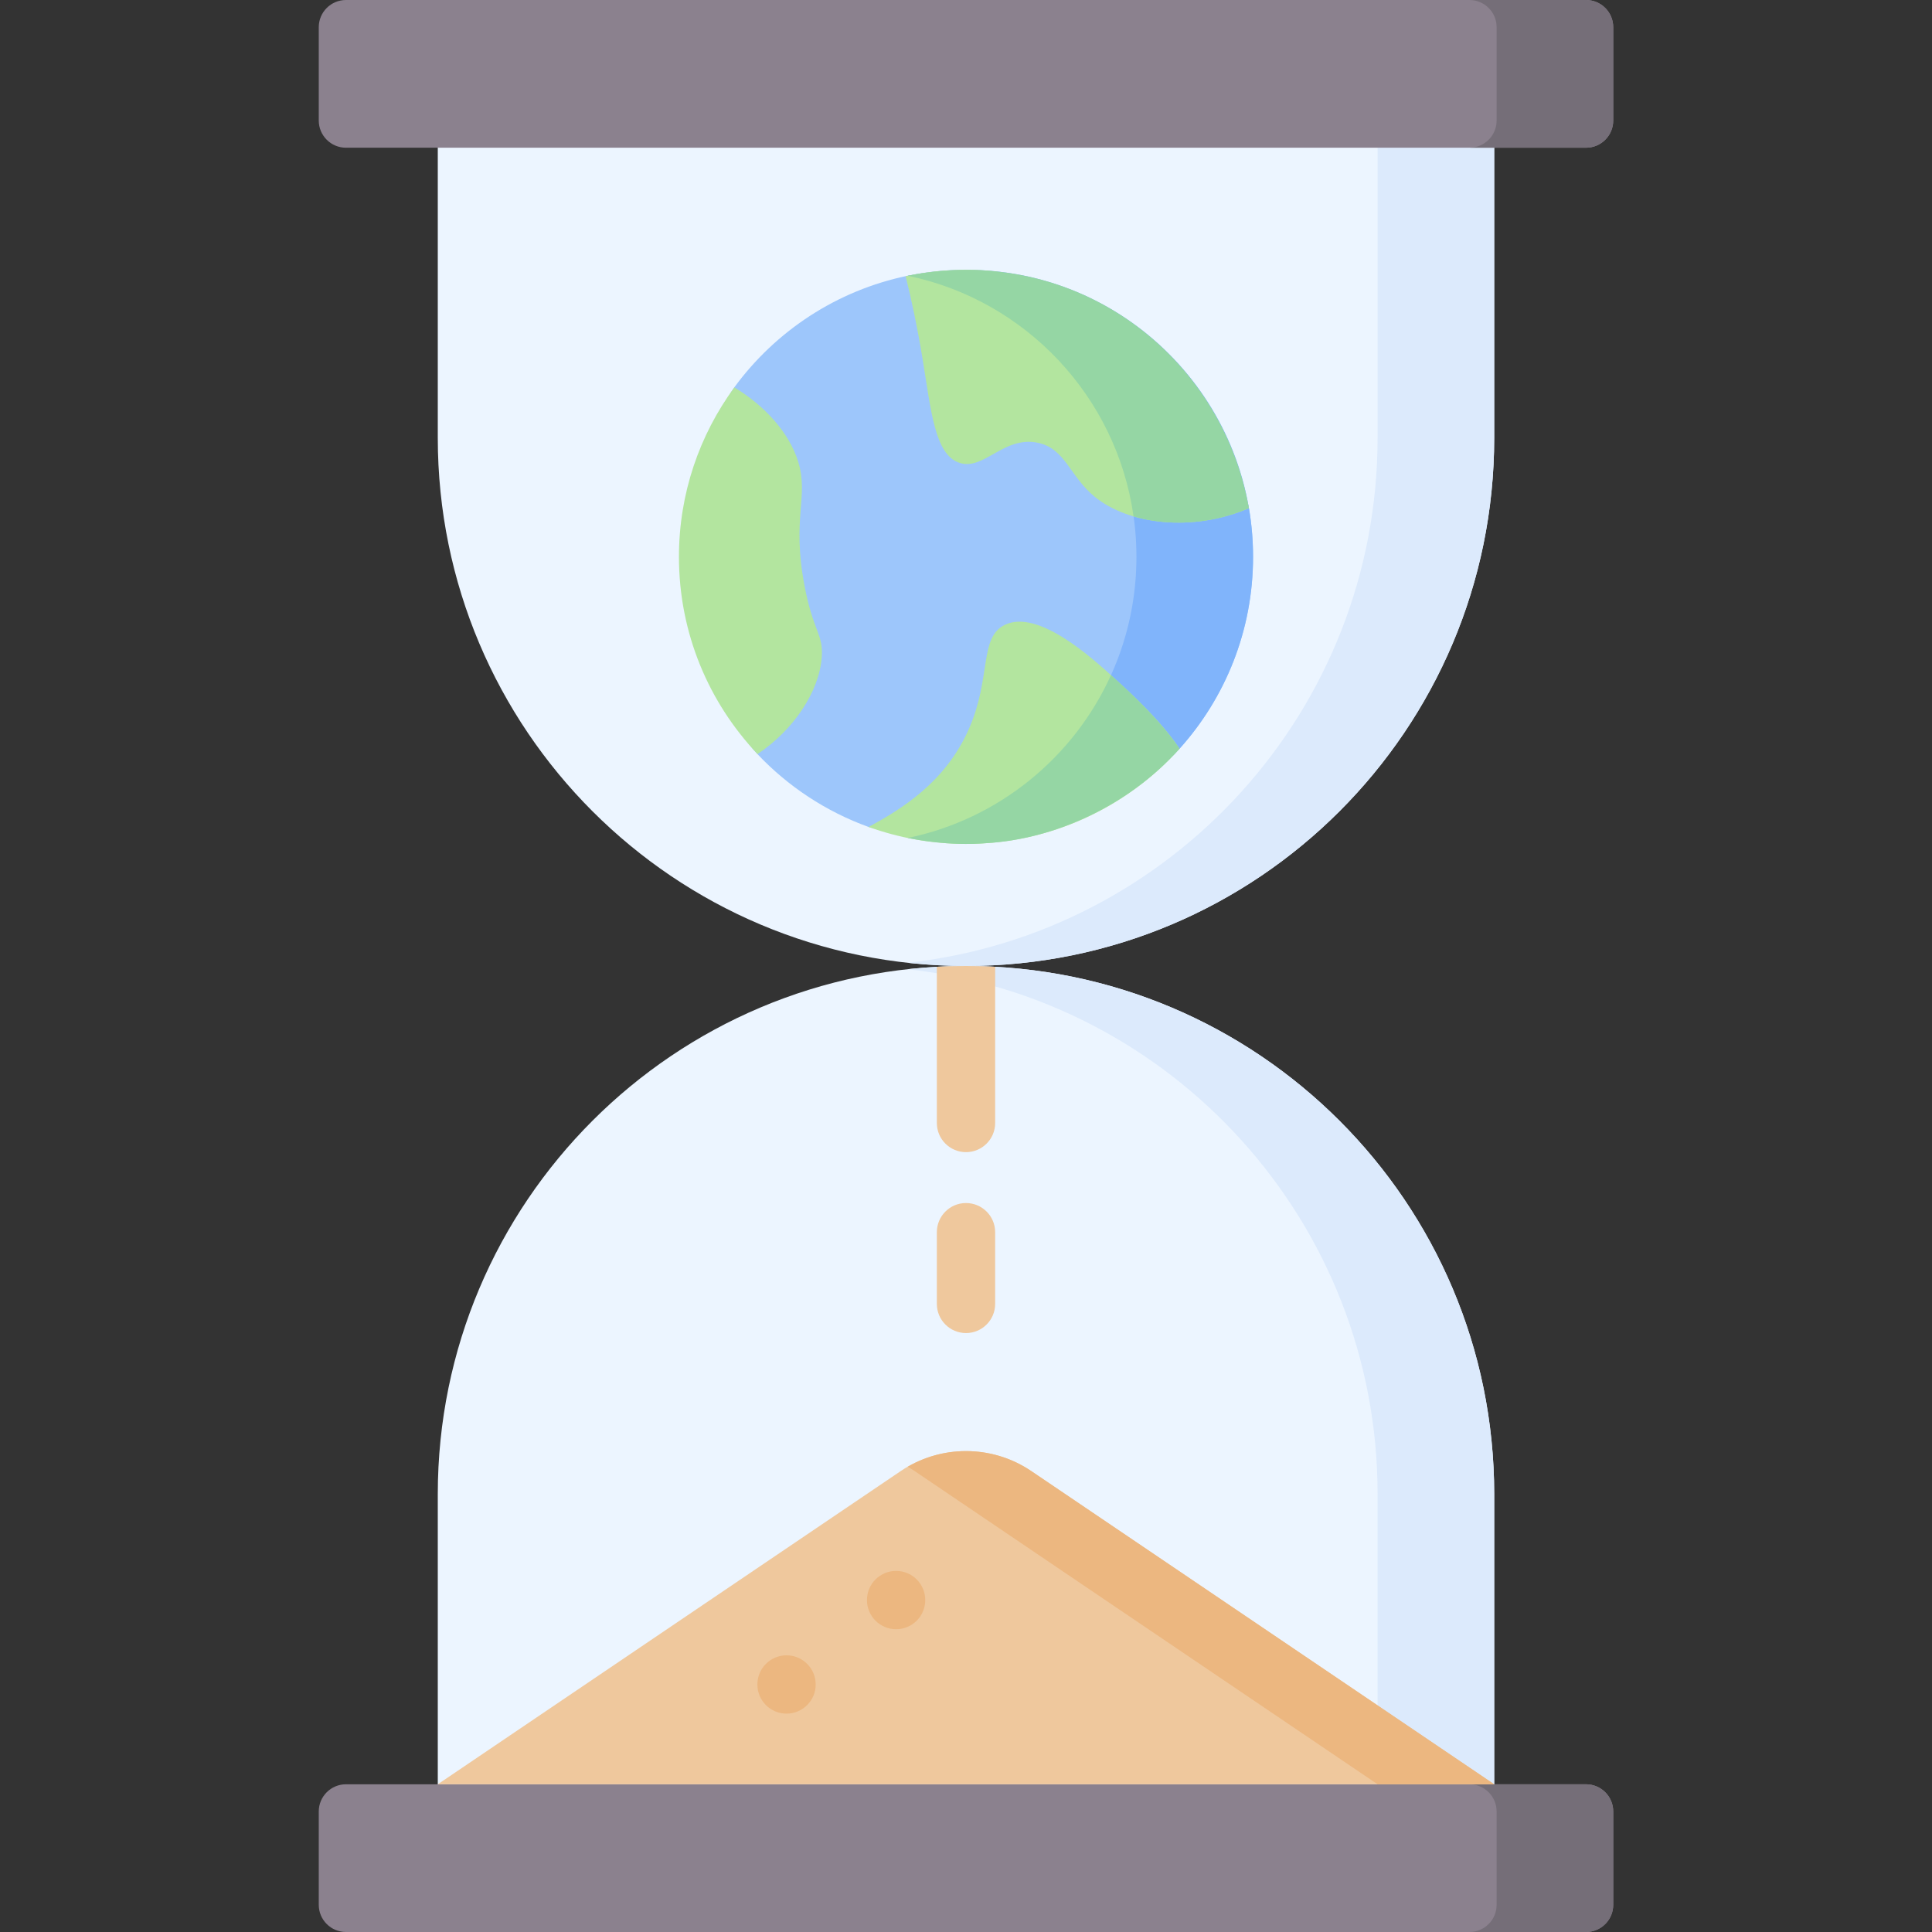 <svg id="Capa_1" enable-background="new 0 0 512 512" height="512" viewBox="0 0 512 512" width="512" xmlns="http://www.w3.org/2000/svg"><rect x="0" y="0" width="512" height="512" fill="#333333" stroke="none"/><g><path d="m395.983 395.983v83.87h-279.966v-83.87c0-77.31 62.672-139.983 139.983-139.983 77.311 0 139.983 62.673 139.983 139.983z" fill="#ecf5ff"/><path d="m256 256c-5.224 0-10.378.296-15.453.853 70.038 7.692 124.531 67.043 124.531 139.13v83.87h30.905v-83.87c0-77.31-62.672-139.983-139.983-139.983z" fill="#dceafc"/><path d="m116.017 116.017v-83.87h279.967v83.87c-.001 77.31-62.673 139.983-139.984 139.983-77.311 0-139.983-62.673-139.983-139.983z" fill="#ecf5ff"/><path d="m365.078 32.147v83.87c0 72.087-54.493 131.438-124.531 139.13 5.075.557 10.229.853 15.453.853 77.311 0 139.983-62.673 139.983-139.983v-83.87z" fill="#dceafc"/><path d="m420.314 39.147h-328.628c-3.983 0-7.211-3.229-7.211-7.211v-24.725c0-3.982 3.228-7.211 7.211-7.211h328.628c3.983 0 7.211 3.229 7.211 7.211v24.724c0 3.983-3.228 7.212-7.211 7.212z" fill="#8b818e"/><path d="m420.314 0h-30.905c3.983 0 7.211 3.229 7.211 7.211v24.724c0 3.983-3.229 7.211-7.211 7.211h30.905c3.983 0 7.211-3.229 7.211-7.211v-24.724c0-3.982-3.228-7.211-7.211-7.211z" fill="#756e78"/><path d="m420.314 512h-328.628c-3.983 0-7.211-3.229-7.211-7.211v-24.724c0-3.983 3.229-7.211 7.211-7.211h328.628c3.983 0 7.211 3.229 7.211 7.211v24.724c0 3.982-3.228 7.211-7.211 7.211z" fill="#8b818e"/><path d="m420.314 472.853h-30.905c3.983 0 7.211 3.229 7.211 7.211v24.724c0 3.983-3.229 7.211-7.211 7.211h30.905c3.983 0 7.211-3.229 7.211-7.211v-24.724c0-3.982-3.228-7.211-7.211-7.211z" fill="#756e78"/><path d="m256 305.329c4.268 0 7.726-3.459 7.726-7.726v-41.387c-2.558-.14-5.133-.216-7.726-.216-2.593 0-5.168.076-7.726.215v41.387c0 4.268 3.458 7.727 7.726 7.727z" fill="#efc89d"/><g><path d="m256 353.274c-4.268 0-7.726-3.459-7.726-7.726v-19.003c0-4.267 3.459-7.726 7.726-7.726 4.268 0 7.726 3.459 7.726 7.726v19.003c0 4.266-3.458 7.726-7.726 7.726z" fill="#efc89d"/></g><path d="m116.017 472.853 122.665-82.99c10.461-7.078 24.176-7.078 34.636 0l122.665 82.99z" fill="#efc89d"/><g fill="#ecb780"><path d="m273.318 389.863c-9.85-6.665-22.584-7.048-32.771-1.162.631.365 1.255.749 1.865 1.162l122.665 82.99h30.905z"/><path d="m245.204 424.033c0 4.267-3.459 7.726-7.726 7.726s-7.726-3.459-7.726-7.726 3.459-7.726 7.726-7.726 7.726 3.459 7.726 7.726z"/><path d="m216.167 446.405c0 4.267-3.459 7.726-7.726 7.726s-7.726-3.459-7.726-7.726 3.459-7.726 7.726-7.726c4.267-.001 7.726 3.459 7.726 7.726z"/></g><path d="m332.074 147.573c0 19.542-7.369 37.363-19.479 50.836-13.926 15.493-34.122 10.237-56.595 10.237-9.06 0-17.749 13.416-25.807 10.511-11.304-4.076-21.366-10.754-29.461-19.31-12.896-13.63-5.805-32.029-5.805-52.274 0-16.799-9.555-32.326-.333-44.913 10.935-14.926 27.18-25.716 45.954-29.59 4.989-1.029 25.157 13.43 30.452 13.43 28.007 0 29.163 6.819 38.12 25.108 3.072 6.273 20.297 13.896 21.863 23.056.717 4.196 1.091 8.509 1.091 12.909z" fill="#9dc6fb"/><path d="m256 71.5c-5.295 0-10.463.544-15.453 1.574 34.605 7.141 60.621 37.781 60.621 74.5s-26.016 67.359-60.621 74.5c4.99 1.03 25.158-28.426 30.453-28.426 22.472 0 27.669 20.256 41.595 4.763 12.11-13.473 19.479-31.294 19.479-50.836 0-42.016-34.06-76.075-76.074-76.075z" fill="#80b4fb"/><path d="m330.961 134.668c-2.405-14.066-23.669-26.816-32.665-37.118-13.938-15.964-19.436-26.05-42.296-26.05-5.488 0-10.836.594-15.995 1.699 1.518 6.11 3.066 13.286 4.46 21.753 2.28 13.847 3.236 25.588 9.834 27.713 6.426 2.07 11.649-7.094 20.562-5.364 7.478 1.451 8.526 8.819 15.198 14.303 9.05 7.44 26.075 9.463 40.902 3.064z" fill="#b3e59f"/><path d="m330.961 134.668c-7.093-40.446-45.816-70.431-90.358-61.581 31.145 6.452 55.312 31.944 59.804 63.762 8.993 2.637 20.298 2.245 30.554-2.181z" fill="#95d6a4"/><path d="m211.515 122.316c-2.386-7.7-8.93-14.865-16.91-19.647-9.222 12.587-14.678 28.105-14.678 44.904 0 20.246 7.924 38.629 20.82 52.26 9.543-6.344 16.382-16.557 17.03-25.716.431-6.091-2.233-6.668-4.554-18.785-3.476-18.142 1.19-23.663-1.708-33.016z" fill="#b3e59f"/><path d="m230.195 219.15c8.058 2.906 16.745 4.497 25.805 4.497 22.472 0 42.662-9.75 56.588-25.243-5.085-7.54-12.755-14.544-17.091-18.501-6.011-5.485-20.341-18.559-29.178-14.324-6.91 3.312-3.534 13.885-9.549 27.587-6.262 14.261-18.053 21.345-26.575 25.984z" fill="#b3e59f"/><path d="m261.357 223.438c17.537-.942 37.645-9.693 51.231-25.034-5.065-7.42-13.081-14.921-18.173-19.485-9.889 21.831-29.775 38.167-53.826 43.145 1.829.366 10.864 2.209 20.768 1.374z" fill="#95d6a4"/></g></svg>